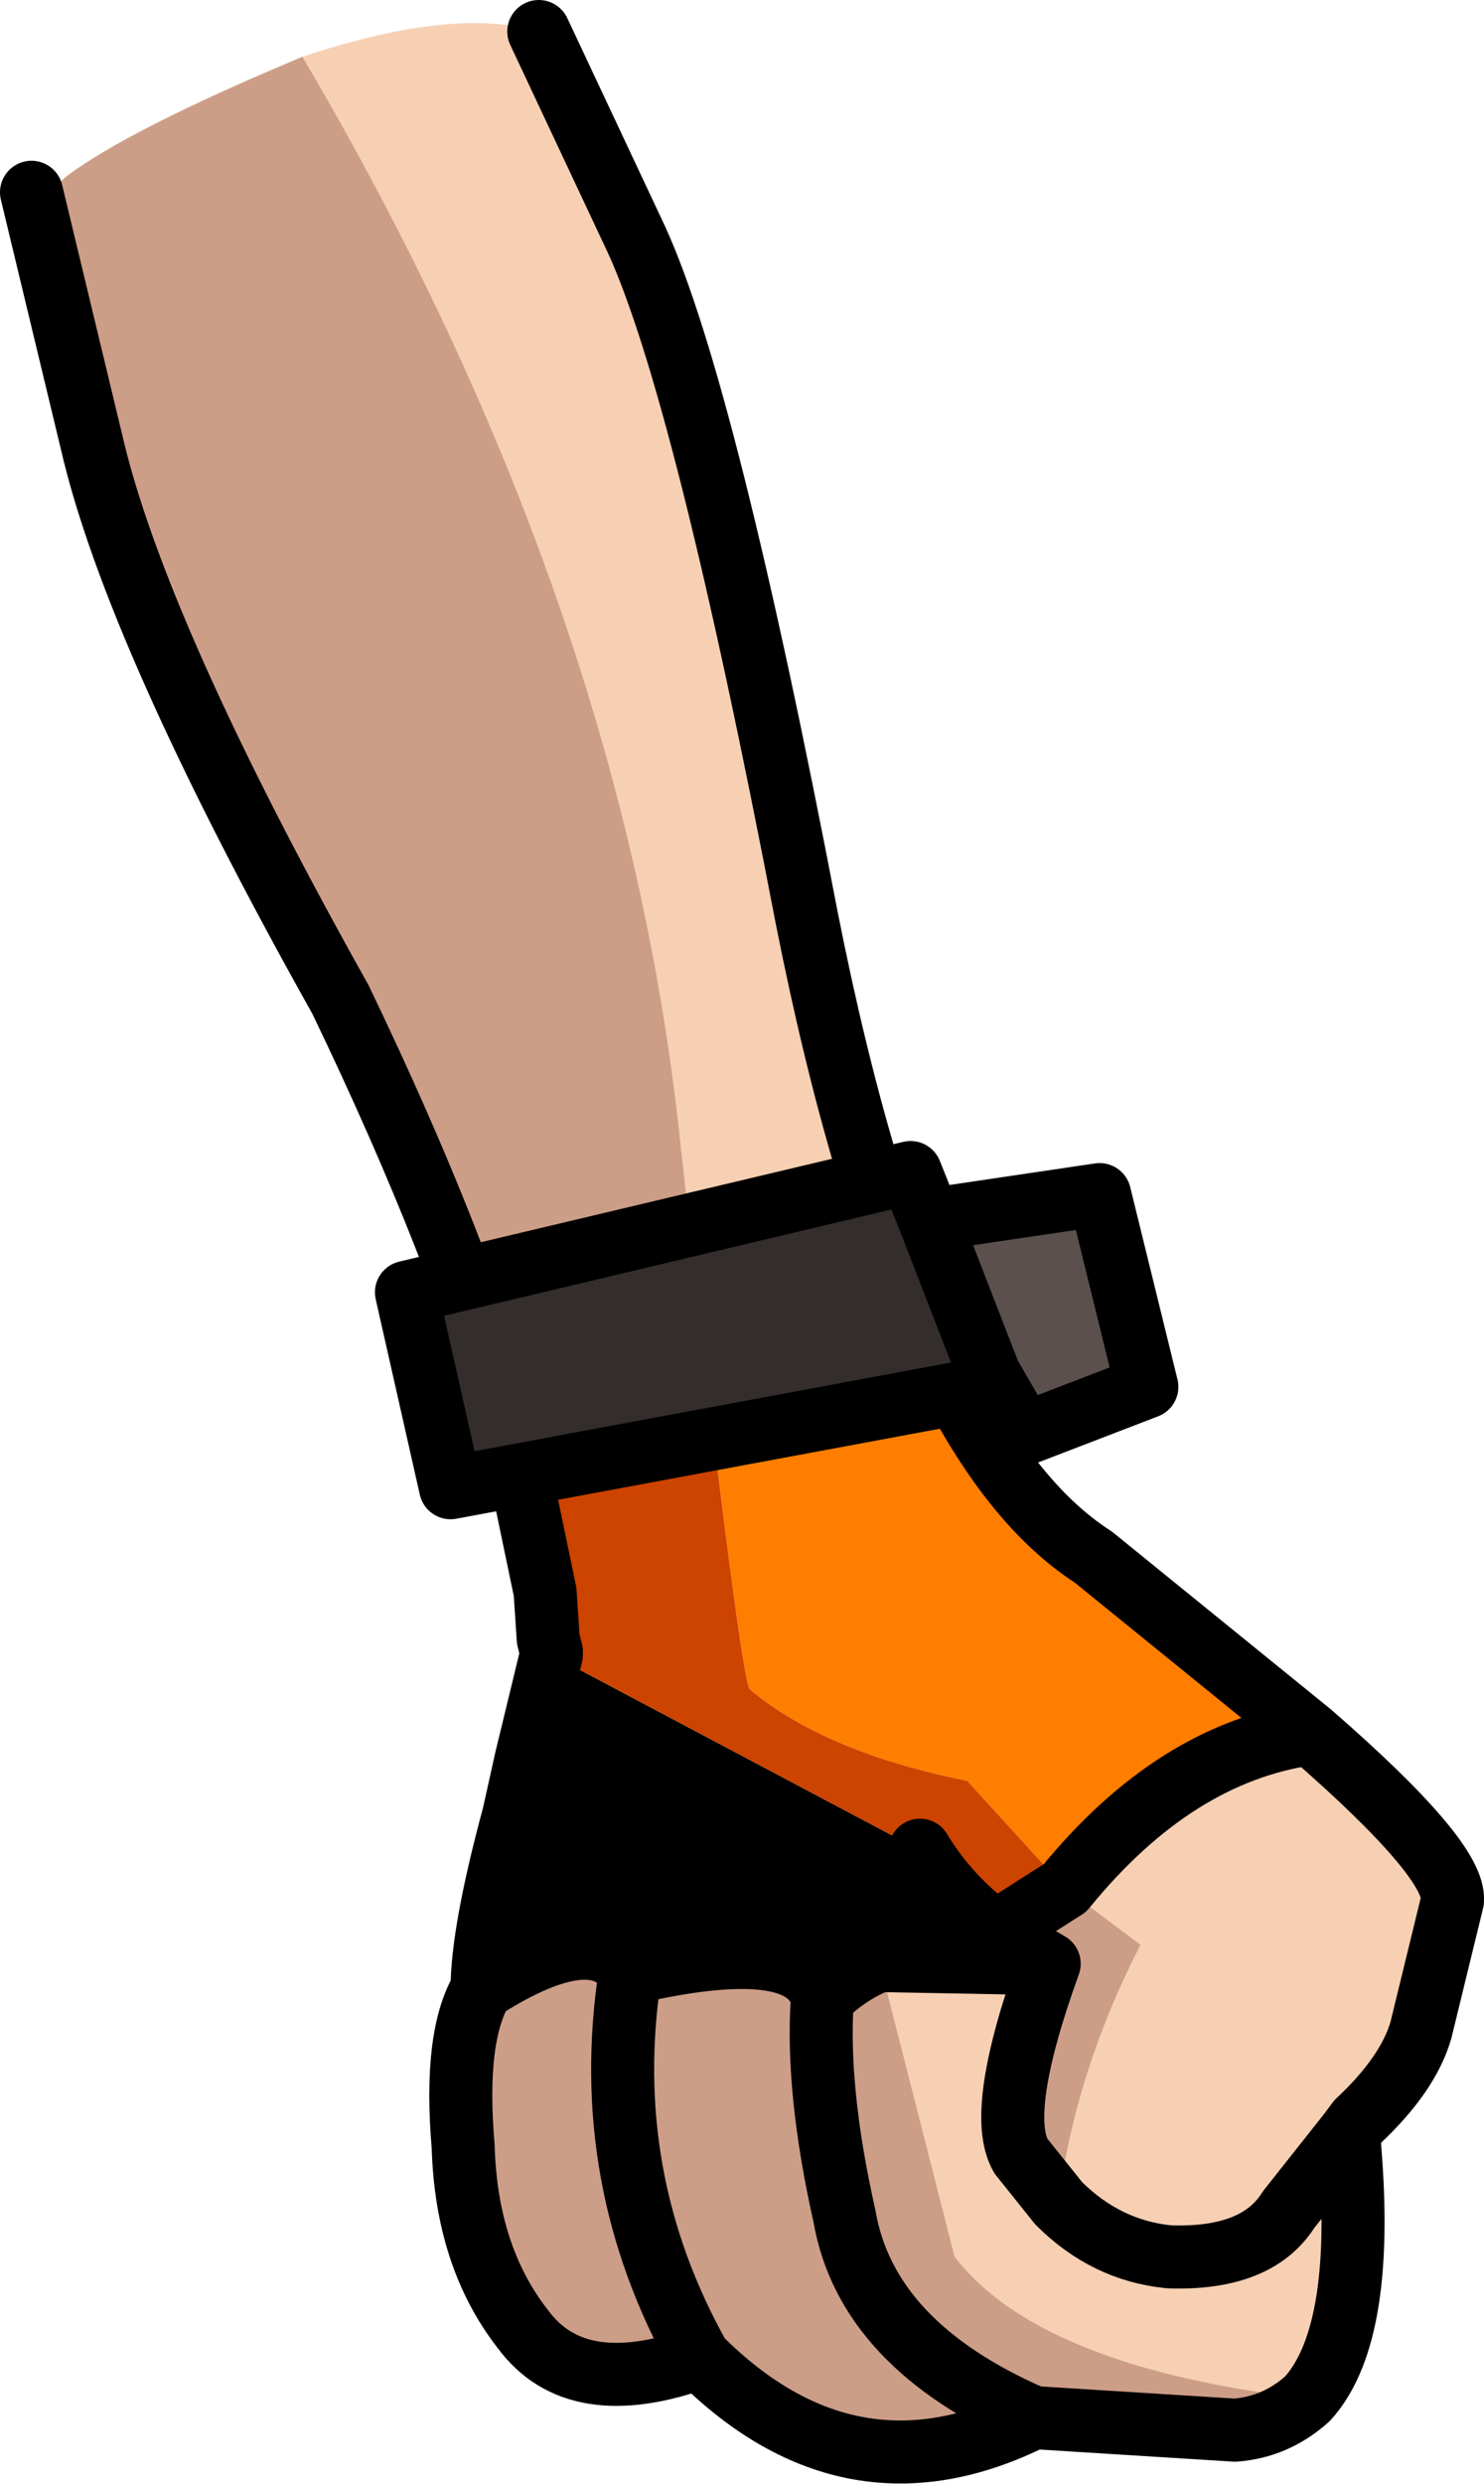 <?xml version="1.0" encoding="UTF-8" standalone="no"?>
<svg xmlns:xlink="http://www.w3.org/1999/xlink" height="39.4px" width="23.55px" xmlns="http://www.w3.org/2000/svg">
  <g transform="matrix(1.0, 0.0, 0.0, 1.0, 2.1, 0.35)">
    <path d="M5.55 31.2 Q5.55 30.3 6.05 28.45 L6.25 27.55 6.65 25.9 12.5 29.0 Q12.95 29.75 13.7 30.3 L14.55 30.8 11.85 30.75 Q11.35 30.95 10.95 31.35 10.7 30.3 7.9 30.95 7.35 30.05 5.55 31.2" fill="#000000" fill-rule="evenodd" stroke="none"/>
    <path d="M2.7 0.55 Q5.1 -0.25 6.45 0.15 L8.0 3.45 Q9.1 5.85 10.7 14.2 11.55 18.5 12.75 21.1 L9.15 21.85 8.7 17.8 Q7.8 9.2 2.7 0.55 M18.7 27.15 Q21.0 29.15 20.95 29.8 L20.45 31.85 Q20.25 32.55 19.45 33.3 L19.3 33.5 Q19.6 36.65 18.65 37.7 14.4 37.2 13.05 35.45 L11.85 30.75 14.55 30.8 Q13.7 33.15 14.1 33.85 L14.7 34.6 Q14.95 32.55 16.0 30.5 L14.8 29.6 Q16.55 27.45 18.7 27.15 M19.3 33.5 L18.35 34.7 Q17.85 35.5 16.45 35.45 15.45 35.35 14.7 34.6 15.45 35.35 16.45 35.45 17.85 35.5 18.35 34.7 L19.3 33.5" fill="#f7d0b3" fill-rule="evenodd" stroke="none"/>
    <path d="M18.65 37.7 Q18.15 38.15 17.5 38.2 L14.3 38.0 Q11.4 39.45 9.0 37.05 7.05 37.75 6.2 36.6 5.3 35.45 5.25 33.7 5.1 31.95 5.55 31.2 7.35 30.05 7.9 30.95 10.7 30.3 10.95 31.35 10.85 32.8 11.3 34.8 11.65 36.85 14.3 38.0 11.65 36.85 11.3 34.8 10.85 32.8 10.95 31.35 11.35 30.95 11.85 30.75 L13.05 35.45 Q14.4 37.2 18.65 37.7 M6.05 22.5 Q5.25 19.55 3.3 15.5 0.05 9.7 -0.65 6.65 L-1.6 2.7 Q-1.4 2.8 -1.05 2.45 -0.05 1.7 2.7 0.55 7.8 9.2 8.7 17.8 L9.15 21.85 6.05 22.5 M14.55 30.8 L13.7 30.3 14.8 29.6 16.0 30.5 Q14.95 32.55 14.7 34.6 L14.1 33.85 Q13.7 33.15 14.55 30.8 M9.0 37.05 Q7.4 34.2 7.9 30.95 7.4 34.2 9.0 37.05" fill="#cd9e87" fill-rule="evenodd" stroke="none"/>
    <path d="M12.75 21.1 Q13.85 23.45 15.25 24.35 L18.7 27.15 Q16.55 27.45 14.8 29.6 L13.25 27.9 Q11.0 27.45 9.8 26.45 9.7 26.4 9.15 21.85 L12.75 21.1" fill="#ff7e00" fill-rule="evenodd" stroke="none"/>
    <path d="M6.65 25.9 L6.65 25.85 6.6 25.65 6.55 24.9 6.05 22.5 9.15 21.85 Q9.7 26.4 9.8 26.45 11.0 27.45 13.25 27.9 L14.8 29.6 13.7 30.3 Q12.95 29.75 12.5 29.0 L6.65 25.9" fill="#cd4300" fill-rule="evenodd" stroke="none"/>
    <path d="M6.45 0.15 L8.0 3.45 Q9.1 5.85 10.7 14.2 11.55 18.5 12.75 21.1 13.85 23.45 15.25 24.35 L18.7 27.15 Q21.0 29.15 20.95 29.8 L20.45 31.85 Q20.25 32.55 19.45 33.3 L19.3 33.5 Q19.6 36.65 18.65 37.7 18.15 38.15 17.5 38.2 L14.3 38.0 Q11.4 39.45 9.0 37.05 7.05 37.75 6.2 36.6 5.3 35.45 5.25 33.7 5.1 31.95 5.55 31.2 5.55 30.3 6.05 28.45 L6.25 27.55 6.65 25.9 6.65 25.85 6.6 25.65 6.55 24.9 6.05 22.5 Q5.25 19.55 3.3 15.5 0.05 9.7 -0.65 6.65 L-1.6 2.7 M9.15 21.85 L12.75 21.1 M6.05 22.5 L9.15 21.85 M14.8 29.6 Q16.55 27.45 18.7 27.15 M14.55 30.8 L13.7 30.3 Q12.95 29.75 12.5 29.0 M13.7 30.3 L14.8 29.6 M14.7 34.6 Q15.45 35.35 16.45 35.45 17.85 35.5 18.35 34.7 L19.3 33.5 M11.85 30.75 L14.55 30.8 Q13.7 33.15 14.1 33.85 L14.7 34.6 M14.3 38.0 Q11.65 36.85 11.3 34.8 10.85 32.8 10.95 31.35 10.7 30.3 7.9 30.95 7.4 34.2 9.0 37.05 M10.95 31.35 Q11.35 30.95 11.85 30.75 M7.9 30.95 Q7.35 30.05 5.55 31.2" fill="none" stroke="#000000" stroke-linecap="round" stroke-linejoin="round" stroke-width="1.0"/>
    <path d="M13.6 21.45 L13.65 21.65 5.05 23.25 4.35 20.15 12.35 18.25 12.65 19.0 13.6 21.45" fill="#332d2c" fill-rule="evenodd" stroke="none"/>
    <path d="M13.6 21.45 L12.65 19.0 15.35 18.6 16.1 21.65 14.15 22.4 13.6 21.45" fill="#5b504e" fill-rule="evenodd" stroke="none"/>
    <path d="M12.65 19.0 L12.35 18.25 4.35 20.15 5.05 23.25 13.65 21.65 13.6 21.45 12.65 19.0 15.35 18.6 16.1 21.65 14.15 22.4 13.6 21.45" fill="none" stroke="#000000" stroke-linecap="round" stroke-linejoin="round" stroke-width="1.0"/>
  </g>
</svg>

